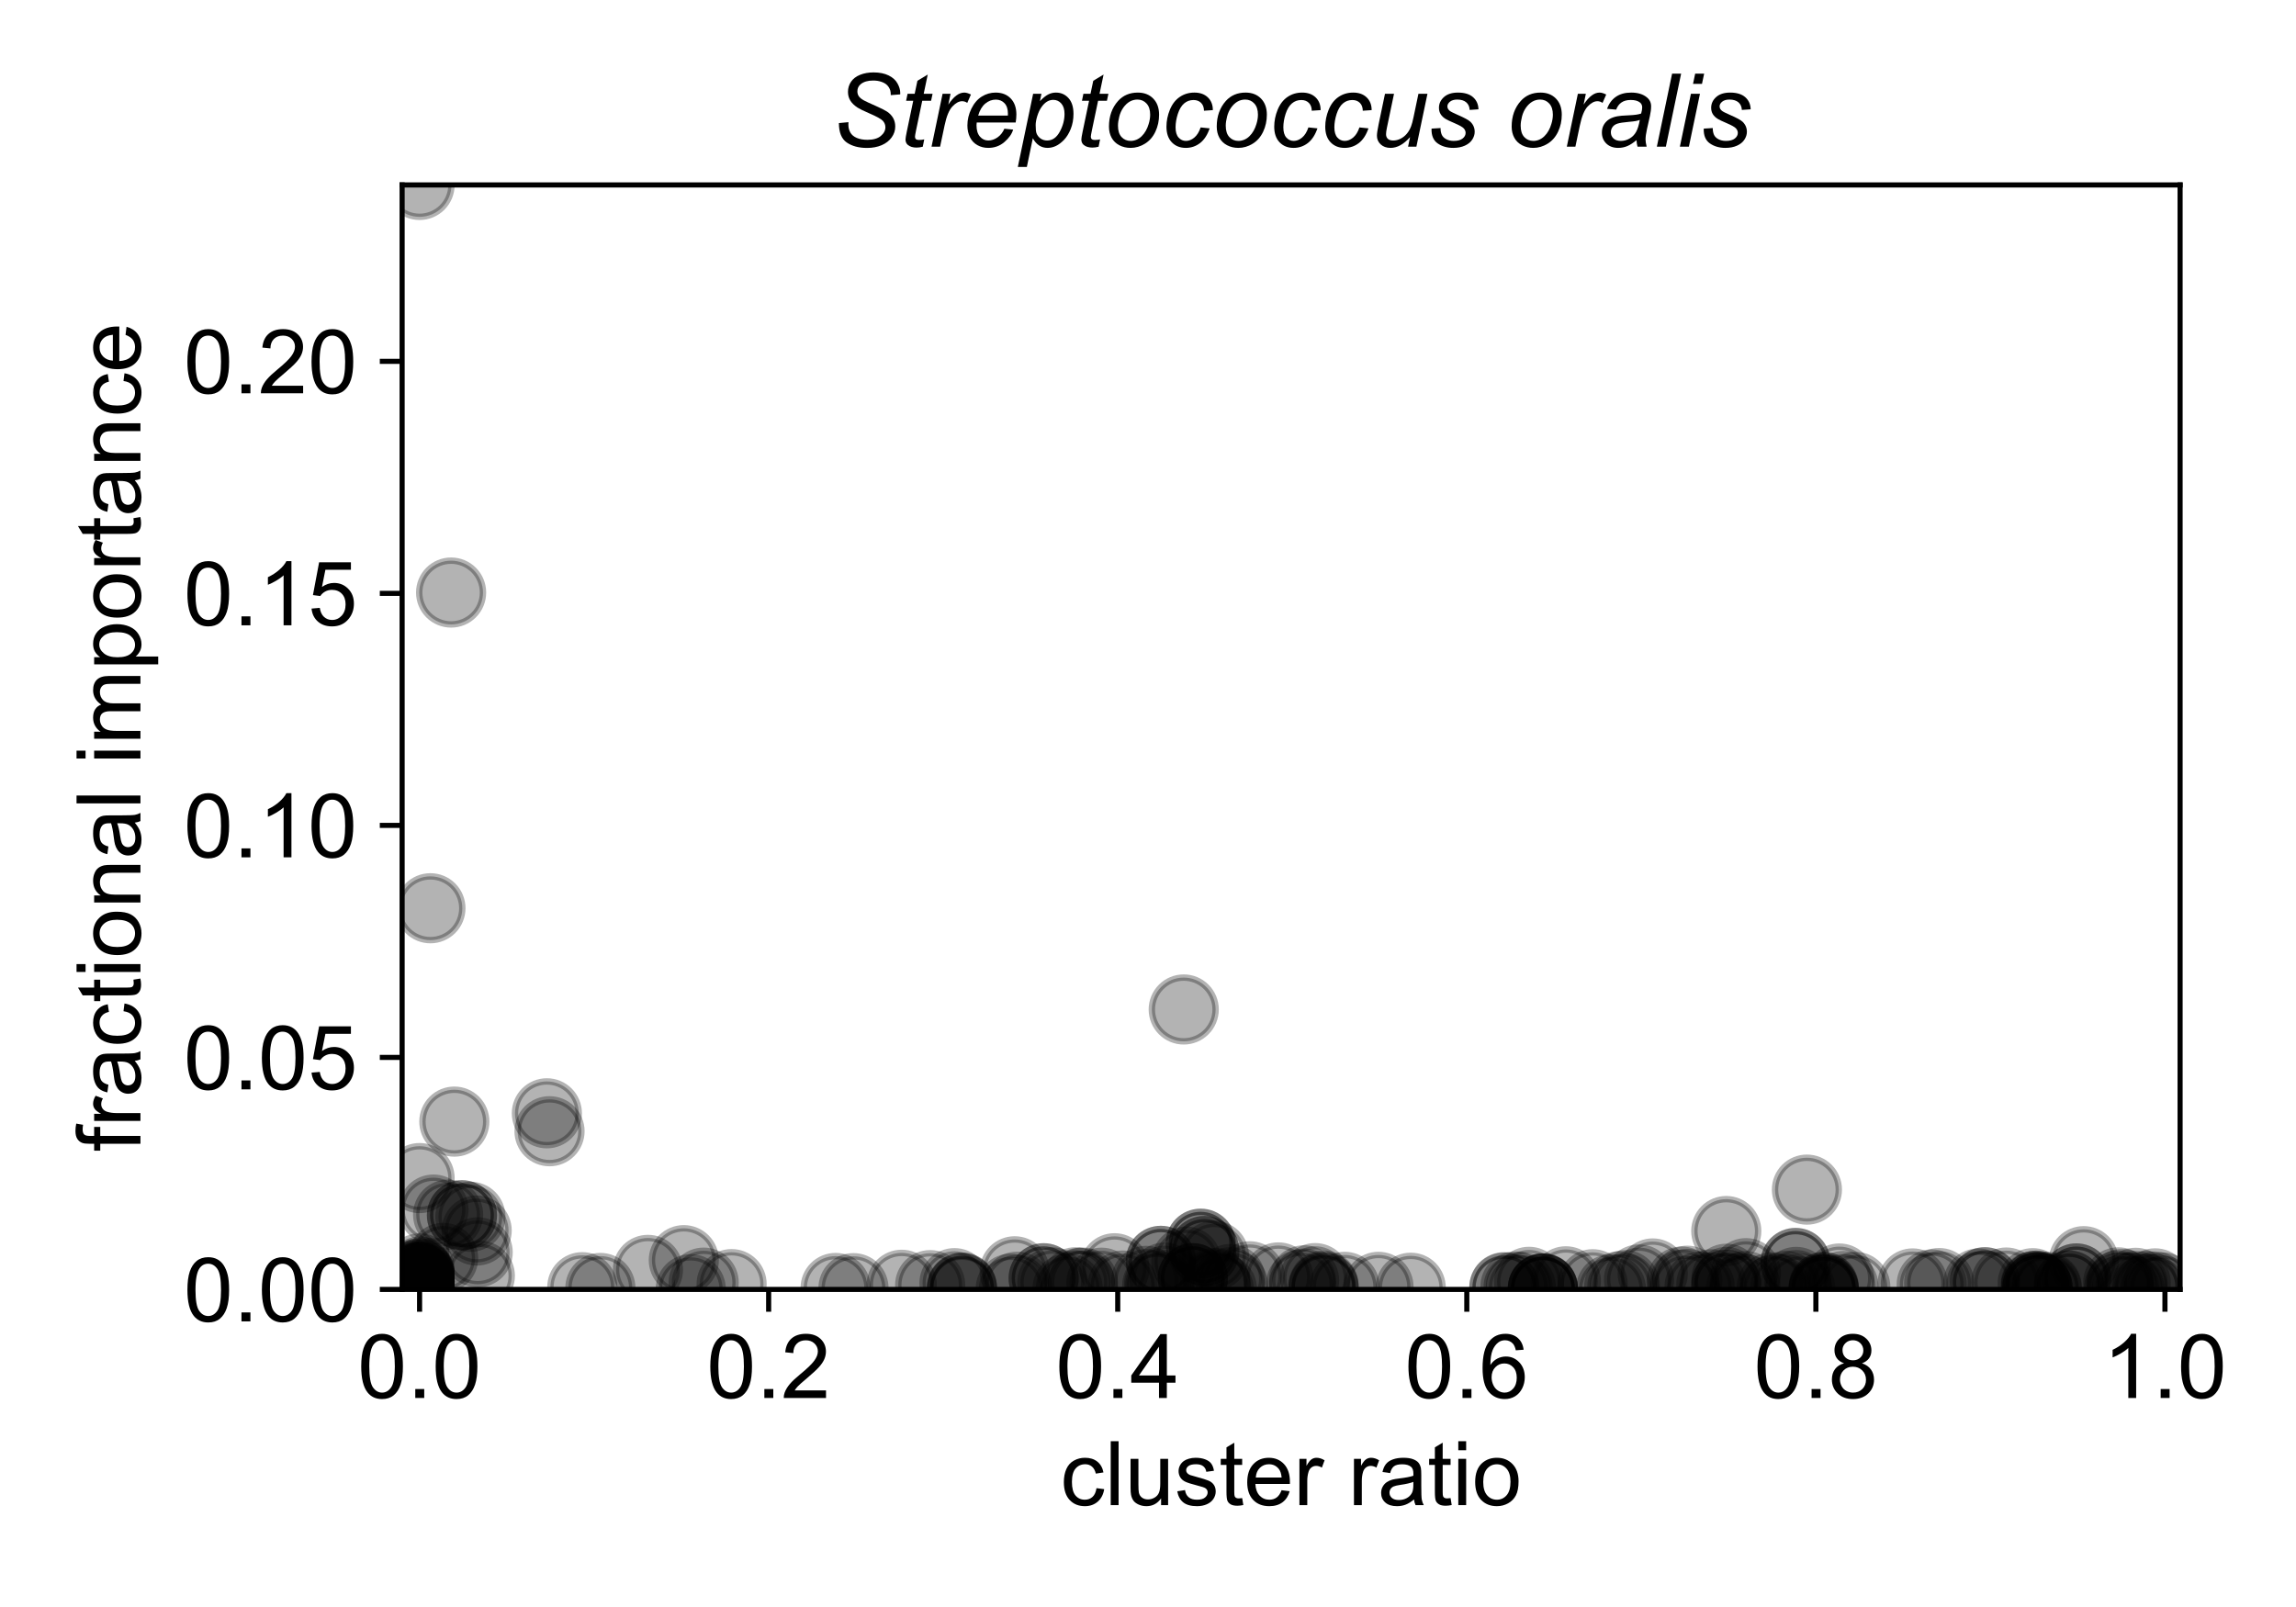 <?xml version="1.0" encoding="utf-8" standalone="no"?>
<!DOCTYPE svg PUBLIC "-//W3C//DTD SVG 1.1//EN"
  "http://www.w3.org/Graphics/SVG/1.1/DTD/svg11.dtd">
<!-- Created with matplotlib (https://matplotlib.org/) -->
<svg height="252pt" version="1.1" viewBox="0 0 360 252" width="360pt" xmlns="http://www.w3.org/2000/svg" xmlns:xlink="http://www.w3.org/1999/xlink">
 <defs>
  <style type="text/css">
*{stroke-linecap:butt;stroke-linejoin:round;}
  </style>
 </defs>
 <g id="figure_1">
  <g id="patch_1">
   <path d="M 0 252 
L 360 252 
L 360 0 
L 0 0 
z
" style="fill:#ffffff;"/>
  </g>
  <g id="axes_1">
   <g id="patch_2">
    <path d="M 63.05 202.2 
L 341.826 202.2 
L 341.826 29.003 
L 63.05 29.003 
z
" style="fill:#ffffff;"/>
   </g>
   <g id="PathCollection_1">
    <defs>
     <path d="M 0 5 
C 1.326 5 2.598 4.473 3.536 3.536 
C 4.473 2.598 5 1.326 5 0 
C 5 -1.326 4.473 -2.598 3.536 -3.536 
C 2.598 -4.473 1.326 -5 0 -5 
C -1.326 -5 -2.598 -4.473 -3.536 -3.536 
C -4.473 -2.598 -5 -1.326 -5 0 
C -5 1.326 -4.473 2.598 -3.536 3.536 
C -2.598 4.473 -1.326 5 0 5 
z
" id="mdc8c03d854" style="stroke:#000000;stroke-opacity:0.3;"/>
    </defs>
    <g clip-path="url(#pb9c7d47ea9)">
     <use style="fill-opacity:0.3;stroke:#000000;stroke-opacity:0.3;" x="65.787" xlink:href="#mdc8c03d854" y="202.187"/>
     <use style="fill-opacity:0.3;stroke:#000000;stroke-opacity:0.3;" x="65.787" xlink:href="#mdc8c03d854" y="202.2"/>
     <use style="fill-opacity:0.3;stroke:#000000;stroke-opacity:0.3;" x="65.787" xlink:href="#mdc8c03d854" y="202.082"/>
     <use style="fill-opacity:0.3;stroke:#000000;stroke-opacity:0.3;" x="272.996" xlink:href="#mdc8c03d854" y="201.968"/>
     <use style="fill-opacity:0.3;stroke:#000000;stroke-opacity:0.3;" x="65.787" xlink:href="#mdc8c03d854" y="200.967"/>
     <use style="fill-opacity:0.3;stroke:#000000;stroke-opacity:0.3;" x="107.218" xlink:href="#mdc8c03d854" y="197.611"/>
     <use style="fill-opacity:0.3;stroke:#000000;stroke-opacity:0.3;" x="69.484" xlink:href="#mdc8c03d854" y="197.262"/>
     <use style="fill-opacity:0.3;stroke:#000000;stroke-opacity:0.3;" x="74.898" xlink:href="#mdc8c03d854" y="196.383"/>
     <use style="fill-opacity:0.3;stroke:#000000;stroke-opacity:0.3;" x="67.967" xlink:href="#mdc8c03d854" y="189.676"/>
     <use style="fill-opacity:0.3;stroke:#000000;stroke-opacity:0.3;" x="325.563" xlink:href="#mdc8c03d854" y="200.476"/>
     <use style="fill-opacity:0.3;stroke:#000000;stroke-opacity:0.3;" x="65.787" xlink:href="#mdc8c03d854" y="201.93"/>
     <use style="fill-opacity:0.3;stroke:#000000;stroke-opacity:0.3;" x="264.221" xlink:href="#mdc8c03d854" y="201.919"/>
     <use style="fill-opacity:0.3;stroke:#000000;stroke-opacity:0.3;" x="283.315" xlink:href="#mdc8c03d854" y="186.55"/>
     <use style="fill-opacity:0.3;stroke:#000000;stroke-opacity:0.3;" x="65.787" xlink:href="#mdc8c03d854" y="201.978"/>
     <use style="fill-opacity:0.3;stroke:#000000;stroke-opacity:0.3;" x="133.821" xlink:href="#mdc8c03d854" y="202.001"/>
     <use style="fill-opacity:0.3;stroke:#000000;stroke-opacity:0.3;" x="65.787" xlink:href="#mdc8c03d854" y="202.2"/>
     <use style="fill-opacity:0.3;stroke:#000000;stroke-opacity:0.3;" x="285.947" xlink:href="#mdc8c03d854" y="202.158"/>
     <use style="fill-opacity:0.3;stroke:#000000;stroke-opacity:0.3;" x="241.915" xlink:href="#mdc8c03d854" y="202.093"/>
     <use style="fill-opacity:0.3;stroke:#000000;stroke-opacity:0.3;" x="263.676" xlink:href="#mdc8c03d854" y="200.968"/>
     <use style="fill-opacity:0.3;stroke:#000000;stroke-opacity:0.3;" x="221.194" xlink:href="#mdc8c03d854" y="201.935"/>
     <use style="fill-opacity:0.3;stroke:#000000;stroke-opacity:0.3;" x="74.739" xlink:href="#mdc8c03d854" y="192.965"/>
     <use style="fill-opacity:0.3;stroke:#000000;stroke-opacity:0.3;" x="65.787" xlink:href="#mdc8c03d854" y="202.151"/>
     <use style="fill-opacity:0.3;stroke:#000000;stroke-opacity:0.3;" x="311.211" xlink:href="#mdc8c03d854" y="201.074"/>
     <use style="fill-opacity:0.3;stroke:#000000;stroke-opacity:0.3;" x="65.787" xlink:href="#mdc8c03d854" y="200.232"/>
     <use style="fill-opacity:0.3;stroke:#000000;stroke-opacity:0.3;" x="65.787" xlink:href="#mdc8c03d854" y="200.374"/>
     <use style="fill-opacity:0.3;stroke:#000000;stroke-opacity:0.3;" x="252.589" xlink:href="#mdc8c03d854" y="202.158"/>
     <use style="fill-opacity:0.3;stroke:#000000;stroke-opacity:0.3;" x="235.873" xlink:href="#mdc8c03d854" y="201.843"/>
     <use style="fill-opacity:0.3;stroke:#000000;stroke-opacity:0.3;" x="182.593" xlink:href="#mdc8c03d854" y="200.341"/>
     <use style="fill-opacity:0.3;stroke:#000000;stroke-opacity:0.3;" x="207.526" xlink:href="#mdc8c03d854" y="201.877"/>
     <use style="fill-opacity:0.3;stroke:#000000;stroke-opacity:0.3;" x="319.463" xlink:href="#mdc8c03d854" y="201.843"/>
     <use style="fill-opacity:0.3;stroke:#000000;stroke-opacity:0.3;" x="159.098" xlink:href="#mdc8c03d854" y="199.356"/>
     <use style="fill-opacity:0.3;stroke:#000000;stroke-opacity:0.3;" x="174.748" xlink:href="#mdc8c03d854" y="198.88"/>
     <use style="fill-opacity:0.3;stroke:#000000;stroke-opacity:0.3;" x="203.982" xlink:href="#mdc8c03d854" y="201.43"/>
     <use style="fill-opacity:0.3;stroke:#000000;stroke-opacity:0.3;" x="337.925" xlink:href="#mdc8c03d854" y="201.248"/>
     <use style="fill-opacity:0.3;stroke:#000000;stroke-opacity:0.3;" x="207.526" xlink:href="#mdc8c03d854" y="201.79"/>
     <use style="fill-opacity:0.3;stroke:#000000;stroke-opacity:0.3;" x="65.787" xlink:href="#mdc8c03d854" y="202.184"/>
     <use style="fill-opacity:0.3;stroke:#000000;stroke-opacity:0.3;" x="65.787" xlink:href="#mdc8c03d854" y="202.094"/>
     <use style="fill-opacity:0.3;stroke:#000000;stroke-opacity:0.3;" x="163.636" xlink:href="#mdc8c03d854" y="200.447"/>
     <use style="fill-opacity:0.3;stroke:#000000;stroke-opacity:0.3;" x="163.636" xlink:href="#mdc8c03d854" y="200.447"/>
     <use style="fill-opacity:0.3;stroke:#000000;stroke-opacity:0.3;" x="65.787" xlink:href="#mdc8c03d854" y="200.967"/>
     <use style="fill-opacity:0.3;stroke:#000000;stroke-opacity:0.3;" x="65.787" xlink:href="#mdc8c03d854" y="202.18"/>
     <use style="fill-opacity:0.3;stroke:#000000;stroke-opacity:0.3;" x="65.787" xlink:href="#mdc8c03d854" y="200.967"/>
     <use style="fill-opacity:0.3;stroke:#000000;stroke-opacity:0.3;" x="85.746" xlink:href="#mdc8c03d854" y="174.582"/>
     <use style="fill-opacity:0.3;stroke:#000000;stroke-opacity:0.3;" x="86.162" xlink:href="#mdc8c03d854" y="177.393"/>
     <use style="fill-opacity:0.3;stroke:#000000;stroke-opacity:0.3;" x="65.787" xlink:href="#mdc8c03d854" y="202.2"/>
     <use style="fill-opacity:0.3;stroke:#000000;stroke-opacity:0.3;" x="65.787" xlink:href="#mdc8c03d854" y="200.967"/>
     <use style="fill-opacity:0.3;stroke:#000000;stroke-opacity:0.3;" x="299.895" xlink:href="#mdc8c03d854" y="201.26"/>
     <use style="fill-opacity:0.3;stroke:#000000;stroke-opacity:0.3;" x="256.988" xlink:href="#mdc8c03d854" y="200.64"/>
     <use style="fill-opacity:0.3;stroke:#000000;stroke-opacity:0.3;" x="65.787" xlink:href="#mdc8c03d854" y="202.015"/>
     <use style="fill-opacity:0.3;stroke:#000000;stroke-opacity:0.3;" x="65.787" xlink:href="#mdc8c03d854" y="201.791"/>
     <use style="fill-opacity:0.3;stroke:#000000;stroke-opacity:0.3;" x="108.308" xlink:href="#mdc8c03d854" y="202.162"/>
     <use style="fill-opacity:0.3;stroke:#000000;stroke-opacity:0.3;" x="65.787" xlink:href="#mdc8c03d854" y="202.2"/>
     <use style="fill-opacity:0.3;stroke:#000000;stroke-opacity:0.3;" x="334.345" xlink:href="#mdc8c03d854" y="201.94"/>
     <use style="fill-opacity:0.3;stroke:#000000;stroke-opacity:0.3;" x="281.531" xlink:href="#mdc8c03d854" y="198.05"/>
     <use style="fill-opacity:0.3;stroke:#000000;stroke-opacity:0.3;" x="181.446" xlink:href="#mdc8c03d854" y="201.598"/>
     <use style="fill-opacity:0.3;stroke:#000000;stroke-opacity:0.3;" x="282.261" xlink:href="#mdc8c03d854" y="202.022"/>
     <use style="fill-opacity:0.3;stroke:#000000;stroke-opacity:0.3;" x="249.718" xlink:href="#mdc8c03d854" y="201.385"/>
     <use style="fill-opacity:0.3;stroke:#000000;stroke-opacity:0.3;" x="187.019" xlink:href="#mdc8c03d854" y="200.447"/>
     <use style="fill-opacity:0.3;stroke:#000000;stroke-opacity:0.3;" x="65.787" xlink:href="#mdc8c03d854" y="184.739"/>
     <use style="fill-opacity:0.3;stroke:#000000;stroke-opacity:0.3;" x="145.845" xlink:href="#mdc8c03d854" y="201.525"/>
     <use style="fill-opacity:0.3;stroke:#000000;stroke-opacity:0.3;" x="65.787" xlink:href="#mdc8c03d854" y="202.2"/>
     <use style="fill-opacity:0.3;stroke:#000000;stroke-opacity:0.3;" x="65.787" xlink:href="#mdc8c03d854" y="199.89"/>
     <use style="fill-opacity:0.3;stroke:#000000;stroke-opacity:0.3;" x="65.787" xlink:href="#mdc8c03d854" y="198.905"/>
     <use style="fill-opacity:0.3;stroke:#000000;stroke-opacity:0.3;" x="270.67" xlink:href="#mdc8c03d854" y="193.043"/>
     <use style="fill-opacity:0.3;stroke:#000000;stroke-opacity:0.3;" x="75.236" xlink:href="#mdc8c03d854" y="200.057"/>
     <use style="fill-opacity:0.3;stroke:#000000;stroke-opacity:0.3;" x="65.787" xlink:href="#mdc8c03d854" y="202.2"/>
     <use style="fill-opacity:0.3;stroke:#000000;stroke-opacity:0.3;" x="131.019" xlink:href="#mdc8c03d854" y="201.971"/>
     <use style="fill-opacity:0.3;stroke:#000000;stroke-opacity:0.3;" x="332.28" xlink:href="#mdc8c03d854" y="201.924"/>
     <use style="fill-opacity:0.3;stroke:#000000;stroke-opacity:0.3;" x="235.873" xlink:href="#mdc8c03d854" y="201.91"/>
     <use style="fill-opacity:0.3;stroke:#000000;stroke-opacity:0.3;" x="181.755" xlink:href="#mdc8c03d854" y="201.374"/>
     <use style="fill-opacity:0.3;stroke:#000000;stroke-opacity:0.3;" x="187.019" xlink:href="#mdc8c03d854" y="200.447"/>
     <use style="fill-opacity:0.3;stroke:#000000;stroke-opacity:0.3;" x="65.787" xlink:href="#mdc8c03d854" y="202.009"/>
     <use style="fill-opacity:0.3;stroke:#000000;stroke-opacity:0.3;" x="65.787" xlink:href="#mdc8c03d854" y="202.2"/>
     <use style="fill-opacity:0.3;stroke:#000000;stroke-opacity:0.3;" x="65.787" xlink:href="#mdc8c03d854" y="199.89"/>
     <use style="fill-opacity:0.3;stroke:#000000;stroke-opacity:0.3;" x="285.947" xlink:href="#mdc8c03d854" y="202.103"/>
     <use style="fill-opacity:0.3;stroke:#000000;stroke-opacity:0.3;" x="279.97" xlink:href="#mdc8c03d854" y="201.649"/>
     <use style="fill-opacity:0.3;stroke:#000000;stroke-opacity:0.3;" x="187.019" xlink:href="#mdc8c03d854" y="200.447"/>
     <use style="fill-opacity:0.3;stroke:#000000;stroke-opacity:0.3;" x="165.004" xlink:href="#mdc8c03d854" y="201.096"/>
     <use style="fill-opacity:0.3;stroke:#000000;stroke-opacity:0.3;" x="158.486" xlink:href="#mdc8c03d854" y="202.076"/>
     <use style="fill-opacity:0.3;stroke:#000000;stroke-opacity:0.3;" x="324.398" xlink:href="#mdc8c03d854" y="201.586"/>
     <use style="fill-opacity:0.3;stroke:#000000;stroke-opacity:0.3;" x="318.722" xlink:href="#mdc8c03d854" y="201.222"/>
     <use style="fill-opacity:0.3;stroke:#000000;stroke-opacity:0.3;" x="304.042" xlink:href="#mdc8c03d854" y="201.199"/>
     <use style="fill-opacity:0.3;stroke:#000000;stroke-opacity:0.3;" x="325.563" xlink:href="#mdc8c03d854" y="200.476"/>
     <use style="fill-opacity:0.3;stroke:#000000;stroke-opacity:0.3;" x="65.787" xlink:href="#mdc8c03d854" y="200.967"/>
     <use style="fill-opacity:0.3;stroke:#000000;stroke-opacity:0.3;" x="65.787" xlink:href="#mdc8c03d854" y="201.938"/>
     <use style="fill-opacity:0.3;stroke:#000000;stroke-opacity:0.3;" x="65.787" xlink:href="#mdc8c03d854" y="202.094"/>
     <use style="fill-opacity:0.3;stroke:#000000;stroke-opacity:0.3;" x="65.787" xlink:href="#mdc8c03d854" y="202.094"/>
     <use style="fill-opacity:0.3;stroke:#000000;stroke-opacity:0.3;" x="65.787" xlink:href="#mdc8c03d854" y="201.938"/>
     <use style="fill-opacity:0.3;stroke:#000000;stroke-opacity:0.3;" x="65.787" xlink:href="#mdc8c03d854" y="202.2"/>
     <use style="fill-opacity:0.3;stroke:#000000;stroke-opacity:0.3;" x="65.787" xlink:href="#mdc8c03d854" y="202.2"/>
     <use style="fill-opacity:0.3;stroke:#000000;stroke-opacity:0.3;" x="311.211" xlink:href="#mdc8c03d854" y="201.074"/>
     <use style="fill-opacity:0.3;stroke:#000000;stroke-opacity:0.3;" x="65.787" xlink:href="#mdc8c03d854" y="202.2"/>
     <use style="fill-opacity:0.3;stroke:#000000;stroke-opacity:0.3;" x="254.772" xlink:href="#mdc8c03d854" y="201.531"/>
     <use style="fill-opacity:0.3;stroke:#000000;stroke-opacity:0.3;" x="281.63" xlink:href="#mdc8c03d854" y="201.02"/>
     <use style="fill-opacity:0.3;stroke:#000000;stroke-opacity:0.3;" x="65.787" xlink:href="#mdc8c03d854" y="202.18"/>
     <use style="fill-opacity:0.3;stroke:#000000;stroke-opacity:0.3;" x="65.787" xlink:href="#mdc8c03d854" y="202.18"/>
     <use style="fill-opacity:0.3;stroke:#000000;stroke-opacity:0.3;" x="324.398" xlink:href="#mdc8c03d854" y="201.586"/>
     <use style="fill-opacity:0.3;stroke:#000000;stroke-opacity:0.3;" x="332.138" xlink:href="#mdc8c03d854" y="201.089"/>
     <use style="fill-opacity:0.3;stroke:#000000;stroke-opacity:0.3;" x="65.787" xlink:href="#mdc8c03d854" y="201.938"/>
     <use style="fill-opacity:0.3;stroke:#000000;stroke-opacity:0.3;" x="190.517" xlink:href="#mdc8c03d854" y="201.189"/>
     <use style="fill-opacity:0.3;stroke:#000000;stroke-opacity:0.3;" x="339.089" xlink:href="#mdc8c03d854" y="201.892"/>
     <use style="fill-opacity:0.3;stroke:#000000;stroke-opacity:0.3;" x="314.57" xlink:href="#mdc8c03d854" y="201.118"/>
     <use style="fill-opacity:0.3;stroke:#000000;stroke-opacity:0.3;" x="336.547" xlink:href="#mdc8c03d854" y="201.659"/>
     <use style="fill-opacity:0.3;stroke:#000000;stroke-opacity:0.3;" x="266.489" xlink:href="#mdc8c03d854" y="201.758"/>
     <use style="fill-opacity:0.3;stroke:#000000;stroke-opacity:0.3;" x="67.488" xlink:href="#mdc8c03d854" y="142.427"/>
     <use style="fill-opacity:0.3;stroke:#000000;stroke-opacity:0.3;" x="245.518" xlink:href="#mdc8c03d854" y="200.928"/>
     <use style="fill-opacity:0.3;stroke:#000000;stroke-opacity:0.3;" x="182.013" xlink:href="#mdc8c03d854" y="197.719"/>
     <use style="fill-opacity:0.3;stroke:#000000;stroke-opacity:0.3;" x="259.14" xlink:href="#mdc8c03d854" y="199.695"/>
     <use style="fill-opacity:0.3;stroke:#000000;stroke-opacity:0.3;" x="149.657" xlink:href="#mdc8c03d854" y="201.215"/>
     <use style="fill-opacity:0.3;stroke:#000000;stroke-opacity:0.3;" x="65.787" xlink:href="#mdc8c03d854" y="202.2"/>
     <use style="fill-opacity:0.3;stroke:#000000;stroke-opacity:0.3;" x="65.787" xlink:href="#mdc8c03d854" y="202.2"/>
     <use style="fill-opacity:0.3;stroke:#000000;stroke-opacity:0.3;" x="65.787" xlink:href="#mdc8c03d854" y="201.284"/>
     <use style="fill-opacity:0.3;stroke:#000000;stroke-opacity:0.3;" x="65.787" xlink:href="#mdc8c03d854" y="202.2"/>
     <use style="fill-opacity:0.3;stroke:#000000;stroke-opacity:0.3;" x="65.787" xlink:href="#mdc8c03d854" y="199.671"/>
     <use style="fill-opacity:0.3;stroke:#000000;stroke-opacity:0.3;" x="204.47" xlink:href="#mdc8c03d854" y="200.776"/>
     <use style="fill-opacity:0.3;stroke:#000000;stroke-opacity:0.3;" x="188.26" xlink:href="#mdc8c03d854" y="195.033"/>
     <use style="fill-opacity:0.3;stroke:#000000;stroke-opacity:0.3;" x="65.787" xlink:href="#mdc8c03d854" y="202.183"/>
     <use style="fill-opacity:0.3;stroke:#000000;stroke-opacity:0.3;" x="333.543" xlink:href="#mdc8c03d854" y="201.952"/>
     <use style="fill-opacity:0.3;stroke:#000000;stroke-opacity:0.3;" x="191.592" xlink:href="#mdc8c03d854" y="202.145"/>
     <use style="fill-opacity:0.3;stroke:#000000;stroke-opacity:0.3;" x="210.833" xlink:href="#mdc8c03d854" y="201.794"/>
     <use style="fill-opacity:0.3;stroke:#000000;stroke-opacity:0.3;" x="273.67" xlink:href="#mdc8c03d854" y="201.667"/>
     <use style="fill-opacity:0.3;stroke:#000000;stroke-opacity:0.3;" x="288.4" xlink:href="#mdc8c03d854" y="200.488"/>
     <use style="fill-opacity:0.3;stroke:#000000;stroke-opacity:0.3;" x="206.207" xlink:href="#mdc8c03d854" y="200.426"/>
     <use style="fill-opacity:0.3;stroke:#000000;stroke-opacity:0.3;" x="65.787" xlink:href="#mdc8c03d854" y="200.967"/>
     <use style="fill-opacity:0.3;stroke:#000000;stroke-opacity:0.3;" x="319.463" xlink:href="#mdc8c03d854" y="201.843"/>
     <use style="fill-opacity:0.3;stroke:#000000;stroke-opacity:0.3;" x="65.787" xlink:href="#mdc8c03d854" y="201.802"/>
     <use style="fill-opacity:0.3;stroke:#000000;stroke-opacity:0.3;" x="190.339" xlink:href="#mdc8c03d854" y="196.918"/>
     <use style="fill-opacity:0.3;stroke:#000000;stroke-opacity:0.3;" x="65.787" xlink:href="#mdc8c03d854" y="201.802"/>
     <use style="fill-opacity:0.3;stroke:#000000;stroke-opacity:0.3;" x="185.602" xlink:href="#mdc8c03d854" y="158.3"/>
     <use style="fill-opacity:0.3;stroke:#000000;stroke-opacity:0.3;" x="65.787" xlink:href="#mdc8c03d854" y="199.671"/>
     <use style="fill-opacity:0.3;stroke:#000000;stroke-opacity:0.3;" x="141.381" xlink:href="#mdc8c03d854" y="201.47"/>
     <use style="fill-opacity:0.3;stroke:#000000;stroke-opacity:0.3;" x="326.715" xlink:href="#mdc8c03d854" y="197.769"/>
     <use style="fill-opacity:0.3;stroke:#000000;stroke-opacity:0.3;" x="169.318" xlink:href="#mdc8c03d854" y="201.166"/>
     <use style="fill-opacity:0.3;stroke:#000000;stroke-opacity:0.3;" x="65.787" xlink:href="#mdc8c03d854" y="202.181"/>
     <use style="fill-opacity:0.3;stroke:#000000;stroke-opacity:0.3;" x="182.013" xlink:href="#mdc8c03d854" y="197.719"/>
     <use style="fill-opacity:0.3;stroke:#000000;stroke-opacity:0.3;" x="72.431" xlink:href="#mdc8c03d854" y="190.567"/>
     <use style="fill-opacity:0.3;stroke:#000000;stroke-opacity:0.3;" x="150.83" xlink:href="#mdc8c03d854" y="201.908"/>
     <use style="fill-opacity:0.3;stroke:#000000;stroke-opacity:0.3;" x="70.731" xlink:href="#mdc8c03d854" y="92.92"/>
     <use style="fill-opacity:0.3;stroke:#000000;stroke-opacity:0.3;" x="188.83" xlink:href="#mdc8c03d854" y="196.174"/>
     <use style="fill-opacity:0.3;stroke:#000000;stroke-opacity:0.3;" x="188.83" xlink:href="#mdc8c03d854" y="196.174"/>
     <use style="fill-opacity:0.3;stroke:#000000;stroke-opacity:0.3;" x="337.998" xlink:href="#mdc8c03d854" y="202.184"/>
     <use style="fill-opacity:0.3;stroke:#000000;stroke-opacity:0.3;" x="72.431" xlink:href="#mdc8c03d854" y="190.567"/>
     <use style="fill-opacity:0.3;stroke:#000000;stroke-opacity:0.3;" x="188.26" xlink:href="#mdc8c03d854" y="195.033"/>
     <use style="fill-opacity:0.3;stroke:#000000;stroke-opacity:0.3;" x="278.395" xlink:href="#mdc8c03d854" y="202.084"/>
     <use style="fill-opacity:0.3;stroke:#000000;stroke-opacity:0.3;" x="71.238" xlink:href="#mdc8c03d854" y="175.884"/>
     <use style="fill-opacity:0.3;stroke:#000000;stroke-opacity:0.3;" x="290.901" xlink:href="#mdc8c03d854" y="201.806"/>
     <use style="fill-opacity:0.3;stroke:#000000;stroke-opacity:0.3;" x="334.858" xlink:href="#mdc8c03d854" y="201.162"/>
     <use style="fill-opacity:0.3;stroke:#000000;stroke-opacity:0.3;" x="73.759" xlink:href="#mdc8c03d854" y="190.806"/>
     <use style="fill-opacity:0.3;stroke:#000000;stroke-opacity:0.3;" x="320.917" xlink:href="#mdc8c03d854" y="201.794"/>
     <use style="fill-opacity:0.3;stroke:#000000;stroke-opacity:0.3;" x="65.787" xlink:href="#mdc8c03d854" y="199.89"/>
     <use style="fill-opacity:0.3;stroke:#000000;stroke-opacity:0.3;" x="65.787" xlink:href="#mdc8c03d854" y="29.003"/>
     <use style="fill-opacity:0.3;stroke:#000000;stroke-opacity:0.3;" x="65.787" xlink:href="#mdc8c03d854" y="201.938"/>
     <use style="fill-opacity:0.3;stroke:#000000;stroke-opacity:0.3;" x="179.713" xlink:href="#mdc8c03d854" y="200.859"/>
     <use style="fill-opacity:0.3;stroke:#000000;stroke-opacity:0.3;" x="65.787" xlink:href="#mdc8c03d854" y="202.047"/>
     <use style="fill-opacity:0.3;stroke:#000000;stroke-opacity:0.3;" x="114.711" xlink:href="#mdc8c03d854" y="201.367"/>
     <use style="fill-opacity:0.3;stroke:#000000;stroke-opacity:0.3;" x="65.787" xlink:href="#mdc8c03d854" y="202.167"/>
     <use style="fill-opacity:0.3;stroke:#000000;stroke-opacity:0.3;" x="65.787" xlink:href="#mdc8c03d854" y="201.886"/>
     <use style="fill-opacity:0.3;stroke:#000000;stroke-opacity:0.3;" x="319.249" xlink:href="#mdc8c03d854" y="201.609"/>
     <use style="fill-opacity:0.3;stroke:#000000;stroke-opacity:0.3;" x="319.249" xlink:href="#mdc8c03d854" y="201.609"/>
     <use style="fill-opacity:0.3;stroke:#000000;stroke-opacity:0.3;" x="332.671" xlink:href="#mdc8c03d854" y="201.352"/>
     <use style="fill-opacity:0.3;stroke:#000000;stroke-opacity:0.3;" x="65.787" xlink:href="#mdc8c03d854" y="202.2"/>
     <use style="fill-opacity:0.3;stroke:#000000;stroke-opacity:0.3;" x="285.947" xlink:href="#mdc8c03d854" y="202.186"/>
     <use style="fill-opacity:0.3;stroke:#000000;stroke-opacity:0.3;" x="241.915" xlink:href="#mdc8c03d854" y="202.066"/>
     <use style="fill-opacity:0.3;stroke:#000000;stroke-opacity:0.3;" x="65.787" xlink:href="#mdc8c03d854" y="202.188"/>
     <use style="fill-opacity:0.3;stroke:#000000;stroke-opacity:0.3;" x="241.915" xlink:href="#mdc8c03d854" y="202.111"/>
     <use style="fill-opacity:0.3;stroke:#000000;stroke-opacity:0.3;" x="168.63" xlink:href="#mdc8c03d854" y="201.074"/>
     <use style="fill-opacity:0.3;stroke:#000000;stroke-opacity:0.3;" x="172.698" xlink:href="#mdc8c03d854" y="201.142"/>
     <use style="fill-opacity:0.3;stroke:#000000;stroke-opacity:0.3;" x="65.787" xlink:href="#mdc8c03d854" y="202.16"/>
     <use style="fill-opacity:0.3;stroke:#000000;stroke-opacity:0.3;" x="65.787" xlink:href="#mdc8c03d854" y="202.065"/>
     <use style="fill-opacity:0.3;stroke:#000000;stroke-opacity:0.3;" x="195.955" xlink:href="#mdc8c03d854" y="200.14"/>
     <use style="fill-opacity:0.3;stroke:#000000;stroke-opacity:0.3;" x="241.915" xlink:href="#mdc8c03d854" y="201.997"/>
     <use style="fill-opacity:0.3;stroke:#000000;stroke-opacity:0.3;" x="65.787" xlink:href="#mdc8c03d854" y="202.16"/>
     <use style="fill-opacity:0.3;stroke:#000000;stroke-opacity:0.3;" x="65.787" xlink:href="#mdc8c03d854" y="202.065"/>
     <use style="fill-opacity:0.3;stroke:#000000;stroke-opacity:0.3;" x="65.787" xlink:href="#mdc8c03d854" y="200.967"/>
     <use style="fill-opacity:0.3;stroke:#000000;stroke-opacity:0.3;" x="319.463" xlink:href="#mdc8c03d854" y="201.843"/>
     <use style="fill-opacity:0.3;stroke:#000000;stroke-opacity:0.3;" x="65.787" xlink:href="#mdc8c03d854" y="202.181"/>
     <use style="fill-opacity:0.3;stroke:#000000;stroke-opacity:0.3;" x="65.787" xlink:href="#mdc8c03d854" y="202.181"/>
     <use style="fill-opacity:0.3;stroke:#000000;stroke-opacity:0.3;" x="200.439" xlink:href="#mdc8c03d854" y="200.318"/>
     <use style="fill-opacity:0.3;stroke:#000000;stroke-opacity:0.3;" x="190.638" xlink:href="#mdc8c03d854" y="201.438"/>
     <use style="fill-opacity:0.3;stroke:#000000;stroke-opacity:0.3;" x="65.787" xlink:href="#mdc8c03d854" y="202.053"/>
     <use style="fill-opacity:0.3;stroke:#000000;stroke-opacity:0.3;" x="264.552" xlink:href="#mdc8c03d854" y="200.833"/>
     <use style="fill-opacity:0.3;stroke:#000000;stroke-opacity:0.3;" x="319.463" xlink:href="#mdc8c03d854" y="201.843"/>
     <use style="fill-opacity:0.3;stroke:#000000;stroke-opacity:0.3;" x="281.531" xlink:href="#mdc8c03d854" y="198.05"/>
     <use style="fill-opacity:0.3;stroke:#000000;stroke-opacity:0.3;" x="289.026" xlink:href="#mdc8c03d854" y="201.666"/>
     <use style="fill-opacity:0.3;stroke:#000000;stroke-opacity:0.3;" x="336.679" xlink:href="#mdc8c03d854" y="202.072"/>
     <use style="fill-opacity:0.3;stroke:#000000;stroke-opacity:0.3;" x="65.787" xlink:href="#mdc8c03d854" y="201.842"/>
     <use style="fill-opacity:0.3;stroke:#000000;stroke-opacity:0.3;" x="65.787" xlink:href="#mdc8c03d854" y="200.142"/>
     <use style="fill-opacity:0.3;stroke:#000000;stroke-opacity:0.3;" x="176.028" xlink:href="#mdc8c03d854" y="201.595"/>
     <use style="fill-opacity:0.3;stroke:#000000;stroke-opacity:0.3;" x="65.787" xlink:href="#mdc8c03d854" y="202.2"/>
     <use style="fill-opacity:0.3;stroke:#000000;stroke-opacity:0.3;" x="302.882" xlink:href="#mdc8c03d854" y="201.415"/>
     <use style="fill-opacity:0.3;stroke:#000000;stroke-opacity:0.3;" x="285.947" xlink:href="#mdc8c03d854" y="201.844"/>
     <use style="fill-opacity:0.3;stroke:#000000;stroke-opacity:0.3;" x="216.14" xlink:href="#mdc8c03d854" y="201.794"/>
     <use style="fill-opacity:0.3;stroke:#000000;stroke-opacity:0.3;" x="65.787" xlink:href="#mdc8c03d854" y="201.879"/>
     <use style="fill-opacity:0.3;stroke:#000000;stroke-opacity:0.3;" x="65.787" xlink:href="#mdc8c03d854" y="201.912"/>
     <use style="fill-opacity:0.3;stroke:#000000;stroke-opacity:0.3;" x="241.915" xlink:href="#mdc8c03d854" y="202.06"/>
     <use style="fill-opacity:0.3;stroke:#000000;stroke-opacity:0.3;" x="65.787" xlink:href="#mdc8c03d854" y="201.924"/>
     <use style="fill-opacity:0.3;stroke:#000000;stroke-opacity:0.3;" x="207.526" xlink:href="#mdc8c03d854" y="201.581"/>
     <use style="fill-opacity:0.3;stroke:#000000;stroke-opacity:0.3;" x="91.3" xlink:href="#mdc8c03d854" y="201.851"/>
     <use style="fill-opacity:0.3;stroke:#000000;stroke-opacity:0.3;" x="150.83" xlink:href="#mdc8c03d854" y="201.936"/>
     <use style="fill-opacity:0.3;stroke:#000000;stroke-opacity:0.3;" x="65.787" xlink:href="#mdc8c03d854" y="201.975"/>
     <use style="fill-opacity:0.3;stroke:#000000;stroke-opacity:0.3;" x="65.787" xlink:href="#mdc8c03d854" y="201.979"/>
     <use style="fill-opacity:0.3;stroke:#000000;stroke-opacity:0.3;" x="270.664" xlink:href="#mdc8c03d854" y="201.475"/>
     <use style="fill-opacity:0.3;stroke:#000000;stroke-opacity:0.3;" x="65.787" xlink:href="#mdc8c03d854" y="200.886"/>
     <use style="fill-opacity:0.3;stroke:#000000;stroke-opacity:0.3;" x="239.74" xlink:href="#mdc8c03d854" y="201.007"/>
     <use style="fill-opacity:0.3;stroke:#000000;stroke-opacity:0.3;" x="320.917" xlink:href="#mdc8c03d854" y="202.063"/>
     <use style="fill-opacity:0.3;stroke:#000000;stroke-opacity:0.3;" x="110.333" xlink:href="#mdc8c03d854" y="201.135"/>
     <use style="fill-opacity:0.3;stroke:#000000;stroke-opacity:0.3;" x="65.787" xlink:href="#mdc8c03d854" y="201.846"/>
     <use style="fill-opacity:0.3;stroke:#000000;stroke-opacity:0.3;" x="65.787" xlink:href="#mdc8c03d854" y="201.904"/>
     <use style="fill-opacity:0.3;stroke:#000000;stroke-opacity:0.3;" x="70.263" xlink:href="#mdc8c03d854" y="190.47"/>
     <use style="fill-opacity:0.3;stroke:#000000;stroke-opacity:0.3;" x="150.83" xlink:href="#mdc8c03d854" y="202.061"/>
     <use style="fill-opacity:0.3;stroke:#000000;stroke-opacity:0.3;" x="65.787" xlink:href="#mdc8c03d854" y="202.179"/>
     <use style="fill-opacity:0.3;stroke:#000000;stroke-opacity:0.3;" x="270.7" xlink:href="#mdc8c03d854" y="200.521"/>
     <use style="fill-opacity:0.3;stroke:#000000;stroke-opacity:0.3;" x="237.619" xlink:href="#mdc8c03d854" y="201.735"/>
     <use style="fill-opacity:0.3;stroke:#000000;stroke-opacity:0.3;" x="65.787" xlink:href="#mdc8c03d854" y="202.072"/>
     <use style="fill-opacity:0.3;stroke:#000000;stroke-opacity:0.3;" x="310.191" xlink:href="#mdc8c03d854" y="201.268"/>
     <use style="fill-opacity:0.3;stroke:#000000;stroke-opacity:0.3;" x="192.913" xlink:href="#mdc8c03d854" y="200.57"/>
     <use style="fill-opacity:0.3;stroke:#000000;stroke-opacity:0.3;" x="270.664" xlink:href="#mdc8c03d854" y="201.475"/>
     <use style="fill-opacity:0.3;stroke:#000000;stroke-opacity:0.3;" x="186.02" xlink:href="#mdc8c03d854" y="197.838"/>
     <use style="fill-opacity:0.3;stroke:#000000;stroke-opacity:0.3;" x="193.352" xlink:href="#mdc8c03d854" y="201.538"/>
     <use style="fill-opacity:0.3;stroke:#000000;stroke-opacity:0.3;" x="285.947" xlink:href="#mdc8c03d854" y="201.818"/>
     <use style="fill-opacity:0.3;stroke:#000000;stroke-opacity:0.3;" x="253.885" xlink:href="#mdc8c03d854" y="201.719"/>
     <use style="fill-opacity:0.3;stroke:#000000;stroke-opacity:0.3;" x="101.594" xlink:href="#mdc8c03d854" y="199.136"/>
     <use style="fill-opacity:0.3;stroke:#000000;stroke-opacity:0.3;" x="94.134" xlink:href="#mdc8c03d854" y="201.97"/>
     <use style="fill-opacity:0.3;stroke:#000000;stroke-opacity:0.3;" x="273.756" xlink:href="#mdc8c03d854" y="199.651"/>
     <use style="fill-opacity:0.3;stroke:#000000;stroke-opacity:0.3;" x="238.461" xlink:href="#mdc8c03d854" y="201.832"/>
     <use style="fill-opacity:0.3;stroke:#000000;stroke-opacity:0.3;" x="277.793" xlink:href="#mdc8c03d854" y="201.866"/>
     <use style="fill-opacity:0.3;stroke:#000000;stroke-opacity:0.3;" x="268.334" xlink:href="#mdc8c03d854" y="201.391"/>
     <use style="fill-opacity:0.3;stroke:#000000;stroke-opacity:0.3;" x="159.472" xlink:href="#mdc8c03d854" y="201.768"/>
     <use style="fill-opacity:0.3;stroke:#000000;stroke-opacity:0.3;" x="169.799" xlink:href="#mdc8c03d854" y="201.117"/>
     <use style="fill-opacity:0.3;stroke:#000000;stroke-opacity:0.3;" x="167.399" xlink:href="#mdc8c03d854" y="202.024"/>
    </g>
   </g>
   <g id="matplotlib.axis_1">
    <g id="xtick_1">
     <g id="line2d_1">
      <defs>
       <path d="M 0 0 
L 0 3.5 
" id="me04473d3fb" style="stroke:#000000;stroke-width:0.8;"/>
      </defs>
      <g>
       <use style="stroke:#000000;stroke-width:0.8;" x="65.787" xlink:href="#me04473d3fb" y="202.2"/>
      </g>
     </g>
     <g id="text_1">
      <!-- 0.0 -->
      <defs>
       <path d="M 4.156 35.297 
Q 4.156 48 6.766 55.734 
Q 9.375 63.484 14.516 67.672 
Q 19.672 71.875 27.484 71.875 
Q 33.25 71.875 37.594 69.547 
Q 41.938 67.234 44.766 62.859 
Q 47.609 58.5 49.219 52.219 
Q 50.828 45.953 50.828 35.297 
Q 50.828 22.703 48.234 14.969 
Q 45.656 7.234 40.5 3 
Q 35.359 -1.219 27.484 -1.219 
Q 17.141 -1.219 11.234 6.203 
Q 4.156 15.141 4.156 35.297 
z
M 13.188 35.297 
Q 13.188 17.672 17.312 11.828 
Q 21.438 6 27.484 6 
Q 33.547 6 37.672 11.859 
Q 41.797 17.719 41.797 35.297 
Q 41.797 52.984 37.672 58.781 
Q 33.547 64.594 27.391 64.594 
Q 21.344 64.594 17.719 59.469 
Q 13.188 52.938 13.188 35.297 
z
" id="ArialMT-48"/>
       <path d="M 9.078 0 
L 9.078 10.016 
L 19.094 10.016 
L 19.094 0 
z
" id="ArialMT-46"/>
      </defs>
      <g transform="translate(56.057 219.221)scale(0.14 -0.14)">
       <use xlink:href="#ArialMT-48"/>
       <use x="55.615" xlink:href="#ArialMT-46"/>
       <use x="83.398" xlink:href="#ArialMT-48"/>
      </g>
     </g>
    </g>
    <g id="xtick_2">
     <g id="line2d_2">
      <g>
       <use style="stroke:#000000;stroke-width:0.8;" x="120.52" xlink:href="#me04473d3fb" y="202.2"/>
      </g>
     </g>
     <g id="text_2">
      <!-- 0.2 -->
      <defs>
       <path d="M 50.344 8.453 
L 50.344 0 
L 3.031 0 
Q 2.938 3.172 4.047 6.109 
Q 5.859 10.938 9.828 15.625 
Q 13.812 20.312 21.344 26.469 
Q 33.016 36.031 37.109 41.625 
Q 41.219 47.219 41.219 52.203 
Q 41.219 57.422 37.469 61 
Q 33.734 64.594 27.734 64.594 
Q 21.391 64.594 17.578 60.781 
Q 13.766 56.984 13.719 50.25 
L 4.688 51.172 
Q 5.609 61.281 11.656 66.578 
Q 17.719 71.875 27.938 71.875 
Q 38.234 71.875 44.234 66.156 
Q 50.25 60.453 50.25 52 
Q 50.25 47.703 48.484 43.547 
Q 46.734 39.406 42.656 34.812 
Q 38.578 30.219 29.109 22.219 
Q 21.188 15.578 18.938 13.203 
Q 16.703 10.844 15.234 8.453 
z
" id="ArialMT-50"/>
      </defs>
      <g transform="translate(110.79 219.221)scale(0.14 -0.14)">
       <use xlink:href="#ArialMT-48"/>
       <use x="55.615" xlink:href="#ArialMT-46"/>
       <use x="83.398" xlink:href="#ArialMT-50"/>
      </g>
     </g>
    </g>
    <g id="xtick_3">
     <g id="line2d_3">
      <g>
       <use style="stroke:#000000;stroke-width:0.8;" x="175.253" xlink:href="#me04473d3fb" y="202.2"/>
      </g>
     </g>
     <g id="text_3">
      <!-- 0.4 -->
      <defs>
       <path d="M 32.328 0 
L 32.328 17.141 
L 1.266 17.141 
L 1.266 25.203 
L 33.938 71.578 
L 41.109 71.578 
L 41.109 25.203 
L 50.781 25.203 
L 50.781 17.141 
L 41.109 17.141 
L 41.109 0 
z
M 32.328 25.203 
L 32.328 57.469 
L 9.906 25.203 
z
" id="ArialMT-52"/>
      </defs>
      <g transform="translate(165.523 219.221)scale(0.14 -0.14)">
       <use xlink:href="#ArialMT-48"/>
       <use x="55.615" xlink:href="#ArialMT-46"/>
       <use x="83.398" xlink:href="#ArialMT-52"/>
      </g>
     </g>
    </g>
    <g id="xtick_4">
     <g id="line2d_4">
      <g>
       <use style="stroke:#000000;stroke-width:0.8;" x="229.986" xlink:href="#me04473d3fb" y="202.2"/>
      </g>
     </g>
     <g id="text_4">
      <!-- 0.6 -->
      <defs>
       <path d="M 49.75 54.047 
L 41.016 53.375 
Q 39.844 58.547 37.703 60.891 
Q 34.125 64.656 28.906 64.656 
Q 24.703 64.656 21.531 62.312 
Q 17.391 59.281 14.984 53.469 
Q 12.594 47.656 12.5 36.922 
Q 15.672 41.75 20.266 44.094 
Q 24.859 46.438 29.891 46.438 
Q 38.672 46.438 44.844 39.969 
Q 51.031 33.5 51.031 23.25 
Q 51.031 16.5 48.125 10.719 
Q 45.219 4.938 40.141 1.859 
Q 35.062 -1.219 28.609 -1.219 
Q 17.625 -1.219 10.688 6.859 
Q 3.766 14.938 3.766 33.5 
Q 3.766 54.25 11.422 63.672 
Q 18.109 71.875 29.438 71.875 
Q 37.891 71.875 43.281 67.141 
Q 48.688 62.406 49.75 54.047 
z
M 13.875 23.188 
Q 13.875 18.656 15.797 14.5 
Q 17.719 10.359 21.188 8.172 
Q 24.656 6 28.469 6 
Q 34.031 6 38.031 10.484 
Q 42.047 14.984 42.047 22.703 
Q 42.047 30.125 38.078 34.391 
Q 34.125 38.672 28.125 38.672 
Q 22.172 38.672 18.016 34.391 
Q 13.875 30.125 13.875 23.188 
z
" id="ArialMT-54"/>
      </defs>
      <g transform="translate(220.256 219.221)scale(0.14 -0.14)">
       <use xlink:href="#ArialMT-48"/>
       <use x="55.615" xlink:href="#ArialMT-46"/>
       <use x="83.398" xlink:href="#ArialMT-54"/>
      </g>
     </g>
    </g>
    <g id="xtick_5">
     <g id="line2d_5">
      <g>
       <use style="stroke:#000000;stroke-width:0.8;" x="284.719" xlink:href="#me04473d3fb" y="202.2"/>
      </g>
     </g>
     <g id="text_5">
      <!-- 0.8 -->
      <defs>
       <path d="M 17.672 38.812 
Q 12.203 40.828 9.562 44.531 
Q 6.938 48.25 6.938 53.422 
Q 6.938 61.234 12.547 66.547 
Q 18.172 71.875 27.484 71.875 
Q 36.859 71.875 42.578 66.422 
Q 48.297 60.984 48.297 53.172 
Q 48.297 48.188 45.672 44.5 
Q 43.062 40.828 37.75 38.812 
Q 44.344 36.672 47.781 31.875 
Q 51.219 27.094 51.219 20.453 
Q 51.219 11.281 44.719 5.031 
Q 38.234 -1.219 27.641 -1.219 
Q 17.047 -1.219 10.547 5.047 
Q 4.047 11.328 4.047 20.703 
Q 4.047 27.688 7.594 32.391 
Q 11.141 37.109 17.672 38.812 
z
M 15.922 53.719 
Q 15.922 48.641 19.188 45.406 
Q 22.469 42.188 27.688 42.188 
Q 32.766 42.188 36.016 45.375 
Q 39.266 48.578 39.266 53.219 
Q 39.266 58.062 35.906 61.359 
Q 32.562 64.656 27.594 64.656 
Q 22.562 64.656 19.234 61.422 
Q 15.922 58.203 15.922 53.719 
z
M 13.094 20.656 
Q 13.094 16.891 14.875 13.375 
Q 16.656 9.859 20.172 7.922 
Q 23.688 6 27.734 6 
Q 34.031 6 38.125 10.047 
Q 42.234 14.109 42.234 20.359 
Q 42.234 26.703 38.016 30.859 
Q 33.797 35.016 27.438 35.016 
Q 21.234 35.016 17.156 30.906 
Q 13.094 26.812 13.094 20.656 
z
" id="ArialMT-56"/>
      </defs>
      <g transform="translate(274.989 219.221)scale(0.14 -0.14)">
       <use xlink:href="#ArialMT-48"/>
       <use x="55.615" xlink:href="#ArialMT-46"/>
       <use x="83.398" xlink:href="#ArialMT-56"/>
      </g>
     </g>
    </g>
    <g id="xtick_6">
     <g id="line2d_6">
      <g>
       <use style="stroke:#000000;stroke-width:0.8;" x="339.452" xlink:href="#me04473d3fb" y="202.2"/>
      </g>
     </g>
     <g id="text_6">
      <!-- 1.0 -->
      <defs>
       <path d="M 37.25 0 
L 28.469 0 
L 28.469 56 
Q 25.297 52.984 20.141 49.953 
Q 14.984 46.922 10.891 45.406 
L 10.891 53.906 
Q 18.266 57.375 23.781 62.297 
Q 29.297 67.234 31.594 71.875 
L 37.25 71.875 
z
" id="ArialMT-49"/>
      </defs>
      <g transform="translate(329.722 219.221)scale(0.14 -0.14)">
       <use xlink:href="#ArialMT-49"/>
       <use x="55.615" xlink:href="#ArialMT-46"/>
       <use x="83.398" xlink:href="#ArialMT-48"/>
      </g>
     </g>
    </g>
    <g id="text_7">
     <!-- cluster ratio -->
     <defs>
      <path d="M 40.438 19 
L 49.078 17.875 
Q 47.656 8.938 41.812 3.875 
Q 35.984 -1.172 27.484 -1.172 
Q 16.844 -1.172 10.375 5.781 
Q 3.906 12.75 3.906 25.734 
Q 3.906 34.125 6.688 40.422 
Q 9.469 46.734 15.156 49.875 
Q 20.844 53.031 27.547 53.031 
Q 35.984 53.031 41.359 48.75 
Q 46.734 44.484 48.25 36.625 
L 39.703 35.297 
Q 38.484 40.531 35.375 43.156 
Q 32.281 45.797 27.875 45.797 
Q 21.234 45.797 17.078 41.031 
Q 12.938 36.281 12.938 25.984 
Q 12.938 15.531 16.938 10.797 
Q 20.953 6.062 27.391 6.062 
Q 32.562 6.062 36.031 9.234 
Q 39.5 12.406 40.438 19 
z
" id="ArialMT-99"/>
      <path d="M 6.391 0 
L 6.391 71.578 
L 15.188 71.578 
L 15.188 0 
z
" id="ArialMT-108"/>
      <path d="M 40.578 0 
L 40.578 7.625 
Q 34.516 -1.172 24.125 -1.172 
Q 19.531 -1.172 15.547 0.578 
Q 11.578 2.344 9.641 5 
Q 7.719 7.672 6.938 11.531 
Q 6.391 14.109 6.391 19.734 
L 6.391 51.859 
L 15.188 51.859 
L 15.188 23.094 
Q 15.188 16.219 15.719 13.812 
Q 16.547 10.359 19.234 8.375 
Q 21.922 6.391 25.875 6.391 
Q 29.828 6.391 33.297 8.422 
Q 36.766 10.453 38.203 13.938 
Q 39.656 17.438 39.656 24.078 
L 39.656 51.859 
L 48.438 51.859 
L 48.438 0 
z
" id="ArialMT-117"/>
      <path d="M 3.078 15.484 
L 11.766 16.844 
Q 12.5 11.625 15.844 8.844 
Q 19.188 6.062 25.203 6.062 
Q 31.25 6.062 34.172 8.516 
Q 37.109 10.984 37.109 14.312 
Q 37.109 17.281 34.516 19 
Q 32.719 20.172 25.531 21.969 
Q 15.875 24.422 12.141 26.203 
Q 8.406 27.984 6.469 31.125 
Q 4.547 34.281 4.547 38.094 
Q 4.547 41.547 6.125 44.5 
Q 7.719 47.469 10.453 49.422 
Q 12.5 50.922 16.031 51.969 
Q 19.578 53.031 23.641 53.031 
Q 29.734 53.031 34.344 51.266 
Q 38.969 49.516 41.156 46.5 
Q 43.359 43.5 44.188 38.484 
L 35.594 37.312 
Q 35.016 41.312 32.203 43.547 
Q 29.391 45.797 24.266 45.797 
Q 18.219 45.797 15.625 43.797 
Q 13.031 41.797 13.031 39.109 
Q 13.031 37.406 14.109 36.031 
Q 15.188 34.625 17.484 33.688 
Q 18.797 33.203 25.25 31.453 
Q 34.578 28.953 38.25 27.359 
Q 41.938 25.781 44.031 22.75 
Q 46.141 19.734 46.141 15.234 
Q 46.141 10.844 43.578 6.953 
Q 41.016 3.078 36.172 0.953 
Q 31.344 -1.172 25.25 -1.172 
Q 15.141 -1.172 9.844 3.031 
Q 4.547 7.234 3.078 15.484 
z
" id="ArialMT-115"/>
      <path d="M 25.781 7.859 
L 27.047 0.094 
Q 23.344 -0.688 20.406 -0.688 
Q 15.625 -0.688 12.984 0.828 
Q 10.359 2.344 9.281 4.812 
Q 8.203 7.281 8.203 15.188 
L 8.203 45.016 
L 1.766 45.016 
L 1.766 51.859 
L 8.203 51.859 
L 8.203 64.703 
L 16.938 69.969 
L 16.938 51.859 
L 25.781 51.859 
L 25.781 45.016 
L 16.938 45.016 
L 16.938 14.703 
Q 16.938 10.938 17.406 9.859 
Q 17.875 8.797 18.922 8.156 
Q 19.969 7.516 21.922 7.516 
Q 23.391 7.516 25.781 7.859 
z
" id="ArialMT-116"/>
      <path d="M 42.094 16.703 
L 51.172 15.578 
Q 49.031 7.625 43.219 3.219 
Q 37.406 -1.172 28.375 -1.172 
Q 17 -1.172 10.328 5.828 
Q 3.656 12.844 3.656 25.484 
Q 3.656 38.578 10.391 45.797 
Q 17.141 53.031 27.875 53.031 
Q 38.281 53.031 44.875 45.953 
Q 51.469 38.875 51.469 26.031 
Q 51.469 25.25 51.422 23.688 
L 12.75 23.688 
Q 13.234 15.141 17.578 10.594 
Q 21.922 6.062 28.422 6.062 
Q 33.25 6.062 36.672 8.594 
Q 40.094 11.141 42.094 16.703 
z
M 13.234 30.906 
L 42.188 30.906 
Q 41.609 37.453 38.875 40.719 
Q 34.672 45.797 27.984 45.797 
Q 21.922 45.797 17.797 41.75 
Q 13.672 37.703 13.234 30.906 
z
" id="ArialMT-101"/>
      <path d="M 6.5 0 
L 6.5 51.859 
L 14.406 51.859 
L 14.406 44 
Q 17.438 49.516 20 51.266 
Q 22.562 53.031 25.641 53.031 
Q 30.078 53.031 34.672 50.203 
L 31.641 42.047 
Q 28.422 43.953 25.203 43.953 
Q 22.312 43.953 20.016 42.219 
Q 17.719 40.484 16.75 37.406 
Q 15.281 32.719 15.281 27.156 
L 15.281 0 
z
" id="ArialMT-114"/>
      <path id="ArialMT-32"/>
      <path d="M 40.438 6.391 
Q 35.547 2.25 31.031 0.531 
Q 26.516 -1.172 21.344 -1.172 
Q 12.797 -1.172 8.203 3 
Q 3.609 7.172 3.609 13.672 
Q 3.609 17.484 5.344 20.625 
Q 7.078 23.781 9.891 25.688 
Q 12.703 27.594 16.219 28.562 
Q 18.797 29.25 24.031 29.891 
Q 34.672 31.156 39.703 32.906 
Q 39.75 34.719 39.75 35.203 
Q 39.75 40.578 37.25 42.781 
Q 33.891 45.75 27.25 45.75 
Q 21.047 45.75 18.094 43.578 
Q 15.141 41.406 13.719 35.891 
L 5.125 37.062 
Q 6.297 42.578 8.984 45.969 
Q 11.672 49.359 16.75 51.188 
Q 21.828 53.031 28.516 53.031 
Q 35.156 53.031 39.297 51.469 
Q 43.453 49.906 45.406 47.531 
Q 47.359 45.172 48.141 41.547 
Q 48.578 39.312 48.578 33.453 
L 48.578 21.734 
Q 48.578 9.469 49.141 6.219 
Q 49.703 2.984 51.375 0 
L 42.188 0 
Q 40.828 2.734 40.438 6.391 
z
M 39.703 26.031 
Q 34.906 24.078 25.344 22.703 
Q 19.922 21.922 17.672 20.938 
Q 15.438 19.969 14.203 18.094 
Q 12.984 16.219 12.984 13.922 
Q 12.984 10.406 15.641 8.062 
Q 18.312 5.719 23.438 5.719 
Q 28.516 5.719 32.469 7.938 
Q 36.422 10.156 38.281 14.016 
Q 39.703 17 39.703 22.797 
z
" id="ArialMT-97"/>
      <path d="M 6.641 61.469 
L 6.641 71.578 
L 15.438 71.578 
L 15.438 61.469 
z
M 6.641 0 
L 6.641 51.859 
L 15.438 51.859 
L 15.438 0 
z
" id="ArialMT-105"/>
      <path d="M 3.328 25.922 
Q 3.328 40.328 11.328 47.266 
Q 18.016 53.031 27.641 53.031 
Q 38.328 53.031 45.109 46.016 
Q 51.906 39.016 51.906 26.656 
Q 51.906 16.656 48.906 10.906 
Q 45.906 5.172 40.156 2 
Q 34.422 -1.172 27.641 -1.172 
Q 16.75 -1.172 10.031 5.812 
Q 3.328 12.797 3.328 25.922 
z
M 12.359 25.922 
Q 12.359 15.969 16.703 11.016 
Q 21.047 6.062 27.641 6.062 
Q 34.188 6.062 38.531 11.031 
Q 42.875 16.016 42.875 26.219 
Q 42.875 35.844 38.5 40.797 
Q 34.125 45.75 27.641 45.75 
Q 21.047 45.75 16.703 40.812 
Q 12.359 35.891 12.359 25.922 
z
" id="ArialMT-111"/>
     </defs>
     <g transform="translate(166.261 236.024)scale(0.14 -0.14)">
      <use xlink:href="#ArialMT-99"/>
      <use x="50" xlink:href="#ArialMT-108"/>
      <use x="72.217" xlink:href="#ArialMT-117"/>
      <use x="127.832" xlink:href="#ArialMT-115"/>
      <use x="177.832" xlink:href="#ArialMT-116"/>
      <use x="205.615" xlink:href="#ArialMT-101"/>
      <use x="261.23" xlink:href="#ArialMT-114"/>
      <use x="294.531" xlink:href="#ArialMT-32"/>
      <use x="322.314" xlink:href="#ArialMT-114"/>
      <use x="355.615" xlink:href="#ArialMT-97"/>
      <use x="411.23" xlink:href="#ArialMT-116"/>
      <use x="439.014" xlink:href="#ArialMT-105"/>
      <use x="461.23" xlink:href="#ArialMT-111"/>
     </g>
    </g>
   </g>
   <g id="matplotlib.axis_2">
    <g id="ytick_1">
     <g id="line2d_7">
      <defs>
       <path d="M 0 0 
L -3.5 0 
" id="m8998bdae60" style="stroke:#000000;stroke-width:0.8;"/>
      </defs>
      <g>
       <use style="stroke:#000000;stroke-width:0.8;" x="63.05" xlink:href="#m8998bdae60" y="202.2"/>
      </g>
     </g>
     <g id="text_8">
      <!-- 0.00 -->
      <g transform="translate(28.805 207.21)scale(0.14 -0.14)">
       <use xlink:href="#ArialMT-48"/>
       <use x="55.615" xlink:href="#ArialMT-46"/>
       <use x="83.398" xlink:href="#ArialMT-48"/>
       <use x="139.014" xlink:href="#ArialMT-48"/>
      </g>
     </g>
    </g>
    <g id="ytick_2">
     <g id="line2d_8">
      <g>
       <use style="stroke:#000000;stroke-width:0.8;" x="63.05" xlink:href="#m8998bdae60" y="165.816"/>
      </g>
     </g>
     <g id="text_9">
      <!-- 0.05 -->
      <defs>
       <path d="M 4.156 18.75 
L 13.375 19.531 
Q 14.406 12.797 18.141 9.391 
Q 21.875 6 27.156 6 
Q 33.5 6 37.891 10.781 
Q 42.281 15.578 42.281 23.484 
Q 42.281 31 38.062 35.344 
Q 33.844 39.703 27 39.703 
Q 22.75 39.703 19.328 37.766 
Q 15.922 35.844 13.969 32.766 
L 5.719 33.844 
L 12.641 70.609 
L 48.25 70.609 
L 48.25 62.203 
L 19.672 62.203 
L 15.828 42.969 
Q 22.266 47.469 29.344 47.469 
Q 38.719 47.469 45.156 40.969 
Q 51.609 34.469 51.609 24.266 
Q 51.609 14.547 45.953 7.469 
Q 39.062 -1.219 27.156 -1.219 
Q 17.391 -1.219 11.203 4.25 
Q 5.031 9.719 4.156 18.75 
z
" id="ArialMT-53"/>
      </defs>
      <g transform="translate(28.805 170.826)scale(0.14 -0.14)">
       <use xlink:href="#ArialMT-48"/>
       <use x="55.615" xlink:href="#ArialMT-46"/>
       <use x="83.398" xlink:href="#ArialMT-48"/>
       <use x="139.014" xlink:href="#ArialMT-53"/>
      </g>
     </g>
    </g>
    <g id="ytick_3">
     <g id="line2d_9">
      <g>
       <use style="stroke:#000000;stroke-width:0.8;" x="63.05" xlink:href="#m8998bdae60" y="129.431"/>
      </g>
     </g>
     <g id="text_10">
      <!-- 0.10 -->
      <g transform="translate(28.805 134.441)scale(0.14 -0.14)">
       <use xlink:href="#ArialMT-48"/>
       <use x="55.615" xlink:href="#ArialMT-46"/>
       <use x="83.398" xlink:href="#ArialMT-49"/>
       <use x="139.014" xlink:href="#ArialMT-48"/>
      </g>
     </g>
    </g>
    <g id="ytick_4">
     <g id="line2d_10">
      <g>
       <use style="stroke:#000000;stroke-width:0.8;" x="63.05" xlink:href="#m8998bdae60" y="93.047"/>
      </g>
     </g>
     <g id="text_11">
      <!-- 0.15 -->
      <g transform="translate(28.805 98.057)scale(0.14 -0.14)">
       <use xlink:href="#ArialMT-48"/>
       <use x="55.615" xlink:href="#ArialMT-46"/>
       <use x="83.398" xlink:href="#ArialMT-49"/>
       <use x="139.014" xlink:href="#ArialMT-53"/>
      </g>
     </g>
    </g>
    <g id="ytick_5">
     <g id="line2d_11">
      <g>
       <use style="stroke:#000000;stroke-width:0.8;" x="63.05" xlink:href="#m8998bdae60" y="56.662"/>
      </g>
     </g>
     <g id="text_12">
      <!-- 0.20 -->
      <g transform="translate(28.805 61.673)scale(0.14 -0.14)">
       <use xlink:href="#ArialMT-48"/>
       <use x="55.615" xlink:href="#ArialMT-46"/>
       <use x="83.398" xlink:href="#ArialMT-50"/>
       <use x="139.014" xlink:href="#ArialMT-48"/>
      </g>
     </g>
    </g>
    <g id="text_13">
     <!-- fractional importance -->
     <defs>
      <path d="M 8.688 0 
L 8.688 45.016 
L 0.922 45.016 
L 0.922 51.859 
L 8.688 51.859 
L 8.688 57.375 
Q 8.688 62.594 9.625 65.141 
Q 10.891 68.562 14.078 70.672 
Q 17.281 72.797 23.047 72.797 
Q 26.766 72.797 31.25 71.922 
L 29.938 64.266 
Q 27.203 64.75 24.75 64.75 
Q 20.75 64.75 19.094 63.031 
Q 17.438 61.328 17.438 56.641 
L 17.438 51.859 
L 27.547 51.859 
L 27.547 45.016 
L 17.438 45.016 
L 17.438 0 
z
" id="ArialMT-102"/>
      <path d="M 6.594 0 
L 6.594 51.859 
L 14.5 51.859 
L 14.5 44.484 
Q 20.219 53.031 31 53.031 
Q 35.688 53.031 39.625 51.344 
Q 43.562 49.656 45.516 46.922 
Q 47.469 44.188 48.25 40.438 
Q 48.734 37.984 48.734 31.891 
L 48.734 0 
L 39.938 0 
L 39.938 31.547 
Q 39.938 36.922 38.906 39.578 
Q 37.891 42.234 35.281 43.812 
Q 32.672 45.406 29.156 45.406 
Q 23.531 45.406 19.453 41.844 
Q 15.375 38.281 15.375 28.328 
L 15.375 0 
z
" id="ArialMT-110"/>
      <path d="M 6.594 0 
L 6.594 51.859 
L 14.453 51.859 
L 14.453 44.578 
Q 16.891 48.391 20.938 50.703 
Q 25 53.031 30.172 53.031 
Q 35.938 53.031 39.625 50.641 
Q 43.312 48.25 44.828 43.953 
Q 50.984 53.031 60.844 53.031 
Q 68.562 53.031 72.703 48.75 
Q 76.859 44.484 76.859 35.594 
L 76.859 0 
L 68.109 0 
L 68.109 32.672 
Q 68.109 37.938 67.25 40.25 
Q 66.406 42.578 64.156 43.984 
Q 61.922 45.406 58.891 45.406 
Q 53.422 45.406 49.797 41.766 
Q 46.188 38.141 46.188 30.125 
L 46.188 0 
L 37.406 0 
L 37.406 33.688 
Q 37.406 39.547 35.25 42.469 
Q 33.109 45.406 28.219 45.406 
Q 24.516 45.406 21.359 43.453 
Q 18.219 41.5 16.797 37.734 
Q 15.375 33.984 15.375 26.906 
L 15.375 0 
z
" id="ArialMT-109"/>
      <path d="M 6.594 -19.875 
L 6.594 51.859 
L 14.594 51.859 
L 14.594 45.125 
Q 17.438 49.078 21 51.047 
Q 24.562 53.031 29.641 53.031 
Q 36.281 53.031 41.359 49.609 
Q 46.438 46.188 49.016 39.953 
Q 51.609 33.734 51.609 26.312 
Q 51.609 18.359 48.75 11.984 
Q 45.906 5.609 40.453 2.219 
Q 35.016 -1.172 29 -1.172 
Q 24.609 -1.172 21.109 0.688 
Q 17.625 2.547 15.375 5.375 
L 15.375 -19.875 
z
M 14.547 25.641 
Q 14.547 15.625 18.594 10.844 
Q 22.656 6.062 28.422 6.062 
Q 34.281 6.062 38.453 11.016 
Q 42.625 15.969 42.625 26.375 
Q 42.625 36.281 38.547 41.203 
Q 34.469 46.141 28.812 46.141 
Q 23.188 46.141 18.859 40.891 
Q 14.547 35.641 14.547 25.641 
z
" id="ArialMT-112"/>
     </defs>
     <g transform="translate(22.022 180.572)rotate(-90)scale(0.14 -0.14)">
      <use xlink:href="#ArialMT-102"/>
      <use x="27.783" xlink:href="#ArialMT-114"/>
      <use x="61.084" xlink:href="#ArialMT-97"/>
      <use x="116.699" xlink:href="#ArialMT-99"/>
      <use x="166.699" xlink:href="#ArialMT-116"/>
      <use x="194.482" xlink:href="#ArialMT-105"/>
      <use x="216.699" xlink:href="#ArialMT-111"/>
      <use x="272.314" xlink:href="#ArialMT-110"/>
      <use x="327.93" xlink:href="#ArialMT-97"/>
      <use x="383.545" xlink:href="#ArialMT-108"/>
      <use x="405.762" xlink:href="#ArialMT-32"/>
      <use x="433.545" xlink:href="#ArialMT-105"/>
      <use x="455.762" xlink:href="#ArialMT-109"/>
      <use x="539.062" xlink:href="#ArialMT-112"/>
      <use x="594.678" xlink:href="#ArialMT-111"/>
      <use x="650.293" xlink:href="#ArialMT-114"/>
      <use x="683.594" xlink:href="#ArialMT-116"/>
      <use x="711.377" xlink:href="#ArialMT-97"/>
      <use x="766.992" xlink:href="#ArialMT-110"/>
      <use x="822.607" xlink:href="#ArialMT-99"/>
      <use x="872.607" xlink:href="#ArialMT-101"/>
     </g>
    </g>
   </g>
   <g id="patch_3">
    <path d="M 63.05 202.2 
L 63.05 29.003 
" style="fill:none;stroke:#000000;stroke-linecap:square;stroke-linejoin:miter;stroke-width:0.8;"/>
   </g>
   <g id="patch_4">
    <path d="M 341.826 202.2 
L 341.826 29.003 
" style="fill:none;stroke:#000000;stroke-linecap:square;stroke-linejoin:miter;stroke-width:0.8;"/>
   </g>
   <g id="patch_5">
    <path d="M 63.05 202.2 
L 341.826 202.2 
" style="fill:none;stroke:#000000;stroke-linecap:square;stroke-linejoin:miter;stroke-width:0.8;"/>
   </g>
   <g id="patch_6">
    <path d="M 63.05 29.003 
L 341.826 29.003 
" style="fill:none;stroke:#000000;stroke-linecap:square;stroke-linejoin:miter;stroke-width:0.8;"/>
   </g>
   <g id="text_14">
    <!-- Streptococcus oralis -->
    <defs>
     <path d="M 7.031 23.141 
L 16.406 24.031 
L 16.312 21.531 
Q 16.312 17.391 18.219 13.938 
Q 20.125 10.5 24.516 8.609 
Q 28.906 6.734 34.969 6.734 
Q 43.562 6.734 48.078 10.5 
Q 52.594 14.266 52.594 19.094 
Q 52.594 22.469 50.203 25.25 
Q 47.75 27.984 36.859 32.672 
Q 28.422 36.328 25.344 38.281 
Q 20.516 41.453 18.219 45.188 
Q 15.922 48.922 15.922 53.719 
Q 15.922 59.234 18.938 63.672 
Q 21.969 68.109 27.797 70.453 
Q 33.641 72.797 40.969 72.797 
Q 49.703 72.797 55.703 69.859 
Q 61.719 66.938 64.422 62.047 
Q 67.141 57.172 67.141 52.734 
Q 67.141 52.297 67.094 51.266 
L 57.859 50.531 
Q 57.859 53.562 57.328 55.281 
Q 56.344 58.25 54.297 60.297 
Q 52.25 62.359 48.656 63.594 
Q 45.062 64.844 40.625 64.844 
Q 32.812 64.844 28.469 61.328 
Q 25.141 58.641 25.141 54.203 
Q 25.141 51.562 26.5 49.484 
Q 27.875 47.406 31.453 45.406 
Q 33.984 44 43.5 39.797 
Q 51.219 36.375 54.156 34.422 
Q 58.062 31.844 60.156 28.156 
Q 62.25 24.469 62.25 19.781 
Q 62.25 13.969 58.703 9.062 
Q 55.172 4.156 48.922 1.469 
Q 42.672 -1.219 34.625 -1.219 
Q 22.469 -1.219 14.766 4.078 
Q 7.078 9.375 7.031 23.141 
z
" id="Arial-ItalicMT-83"/>
     <path d="M 23.969 7.172 
L 22.516 -0.047 
Q 19.344 -0.875 16.359 -0.875 
Q 11.078 -0.875 7.953 1.703 
Q 5.609 3.656 5.609 7.031 
Q 5.609 8.734 6.891 14.891 
L 13.188 45.016 
L 6.203 45.016 
L 7.625 51.859 
L 14.594 51.859 
L 17.281 64.594 
L 27.391 70.703 
L 23.438 51.859 
L 32.125 51.859 
L 30.672 45.016 
L 22.016 45.016 
L 16.016 16.359 
Q 14.891 10.891 14.891 9.812 
Q 14.891 8.25 15.797 7.422 
Q 16.703 6.594 18.75 6.594 
Q 21.688 6.594 23.969 7.172 
z
" id="Arial-ItalicMT-116"/>
     <path d="M 3.328 0 
L 14.156 51.859 
L 21.969 51.859 
L 19.781 41.266 
Q 23.781 47.266 27.609 50.141 
Q 31.453 53.031 35.453 53.031 
Q 38.094 53.031 41.938 51.125 
L 38.328 42.922 
Q 36.031 44.578 33.297 44.578 
Q 28.656 44.578 23.766 39.406 
Q 18.891 34.234 16.109 20.797 
L 11.719 0 
z
" id="Arial-ItalicMT-114"/>
     <path d="M 41.406 17.625 
L 50 16.75 
Q 48.141 10.359 41.469 4.594 
Q 34.812 -1.172 25.594 -1.172 
Q 19.828 -1.172 15.016 1.484 
Q 10.203 4.156 7.688 9.234 
Q 5.172 14.312 5.172 20.797 
Q 5.172 29.297 9.094 37.281 
Q 13.031 45.266 19.281 49.141 
Q 25.531 53.031 32.812 53.031 
Q 42.094 53.031 47.625 47.266 
Q 53.172 41.5 53.172 31.547 
Q 53.172 27.734 52.484 23.734 
L 14.312 23.734 
Q 14.109 22.219 14.109 21 
Q 14.109 13.719 17.453 9.891 
Q 20.797 6.062 25.641 6.062 
Q 30.172 6.062 34.562 9.031 
Q 38.969 12.016 41.406 17.625 
z
M 15.719 30.469 
L 44.828 30.469 
Q 44.875 31.844 44.875 32.422 
Q 44.875 39.062 41.547 42.594 
Q 38.234 46.141 33.016 46.141 
Q 27.344 46.141 22.672 42.234 
Q 18.016 38.328 15.719 30.469 
z
" id="Arial-ItalicMT-101"/>
     <path d="M -1.031 -19.875 
L 13.969 51.859 
L 22.125 51.859 
L 20.609 44.625 
Q 25.141 49.359 28.734 51.188 
Q 32.328 53.031 36.328 53.031 
Q 43.75 53.031 48.625 47.625 
Q 53.516 42.234 53.516 32.172 
Q 53.516 24.078 50.828 17.406 
Q 48.141 10.75 44.234 6.688 
Q 40.328 2.641 36.328 0.734 
Q 32.328 -1.172 28.125 -1.172 
Q 18.797 -1.172 13.672 8.297 
L 7.812 -19.875 
z
M 16.453 21.188 
Q 16.453 15.375 17.281 13.141 
Q 18.5 9.969 21.281 8.016 
Q 24.078 6.062 27.734 6.062 
Q 35.359 6.062 40.047 14.625 
Q 44.734 23.188 44.734 32.125 
Q 44.734 38.719 41.578 42.312 
Q 38.422 45.906 33.734 45.906 
Q 30.375 45.906 27.484 44.109 
Q 24.609 42.328 22.141 38.781 
Q 19.672 35.25 18.062 30.125 
Q 16.453 25 16.453 21.188 
z
" id="Arial-ItalicMT-112"/>
     <path d="M 4.891 19.672 
Q 4.891 34.859 13.812 44.828 
Q 21.188 53.031 33.156 53.031 
Q 42.531 53.031 48.266 47.172 
Q 54 41.312 54 31.344 
Q 54 22.406 50.391 14.719 
Q 46.781 7.031 40.109 2.922 
Q 33.453 -1.172 26.078 -1.172 
Q 20.016 -1.172 15.062 1.406 
Q 10.109 4 7.5 8.734 
Q 4.891 13.484 4.891 19.672 
z
M 13.719 20.562 
Q 13.719 13.234 17.234 9.453 
Q 20.75 5.672 26.172 5.672 
Q 29 5.672 31.781 6.812 
Q 34.578 7.953 36.969 10.297 
Q 39.359 12.641 41.031 15.641 
Q 42.719 18.656 43.75 22.125 
Q 45.266 26.953 45.266 31.391 
Q 45.266 38.422 41.719 42.297 
Q 38.188 46.188 32.812 46.188 
Q 28.656 46.188 25.234 44.203 
Q 21.828 42.234 19.062 38.422 
Q 16.312 34.625 15.016 29.562 
Q 13.719 24.516 13.719 20.562 
z
" id="Arial-ItalicMT-111"/>
     <path d="M 39.109 18.891 
L 47.953 17.969 
Q 44.625 8.25 38.5 3.531 
Q 32.375 -1.172 24.562 -1.172 
Q 16.109 -1.172 10.859 4.297 
Q 5.609 9.766 5.609 19.578 
Q 5.609 28.078 8.984 36.281 
Q 12.359 44.484 18.625 48.75 
Q 24.906 53.031 32.953 53.031 
Q 41.312 53.031 46.188 48.312 
Q 51.078 43.609 51.078 35.844 
L 42.391 35.25 
Q 42.328 40.188 39.516 42.969 
Q 36.719 45.75 32.125 45.75 
Q 26.812 45.75 22.906 42.375 
Q 19 39.016 16.766 32.156 
Q 14.547 25.297 14.547 18.953 
Q 14.547 12.312 17.469 8.984 
Q 20.406 5.672 24.703 5.672 
Q 29 5.672 32.922 8.938 
Q 36.859 12.203 39.109 18.891 
z
" id="Arial-ItalicMT-99"/>
     <path d="M 38.719 9.375 
Q 29.391 -1.172 19.625 -1.172 
Q 13.625 -1.172 9.938 2.266 
Q 6.25 5.719 6.25 10.688 
Q 6.25 13.969 7.906 21.922 
L 14.156 51.859 
L 23 51.859 
L 16.062 18.703 
Q 15.188 14.547 15.188 12.25 
Q 15.188 9.328 16.969 7.688 
Q 18.75 6.062 22.219 6.062 
Q 25.922 6.062 29.469 7.859 
Q 33.016 9.672 35.578 12.75 
Q 38.141 15.828 39.75 20.016 
Q 40.828 22.703 42.234 29.438 
L 46.922 51.859 
L 55.766 51.859 
L 44.922 0 
L 36.766 0 
z
" id="Arial-ItalicMT-117"/>
     <path d="M 4.156 17.719 
L 12.984 18.266 
Q 12.984 14.453 14.156 11.766 
Q 15.328 9.078 18.469 7.375 
Q 21.625 5.672 25.828 5.672 
Q 31.688 5.672 34.609 8.016 
Q 37.547 10.359 37.547 13.531 
Q 37.547 15.828 35.797 17.875 
Q 33.984 19.922 26.969 22.922 
Q 19.969 25.922 18.016 27.156 
Q 14.75 29.156 13.078 31.859 
Q 11.422 34.578 11.422 38.094 
Q 11.422 44.234 16.297 48.625 
Q 21.188 53.031 29.984 53.031 
Q 39.75 53.031 44.844 48.516 
Q 49.953 44 50.141 36.625 
L 41.5 36.031 
Q 41.312 40.719 38.188 43.453 
Q 35.062 46.188 29.344 46.188 
Q 24.75 46.188 22.203 44.094 
Q 19.672 42 19.672 39.547 
Q 19.672 37.109 21.875 35.25 
Q 23.344 33.984 29.438 31.344 
Q 39.594 26.953 42.234 24.422 
Q 46.438 20.359 46.438 14.547 
Q 46.438 10.688 44.062 6.969 
Q 41.703 3.266 36.844 1.047 
Q 31.984 -1.172 25.391 -1.172 
Q 16.406 -1.172 10.109 3.266 
Q 3.812 7.719 4.156 17.719 
z
" id="Arial-ItalicMT-115"/>
     <path id="Arial-ItalicMT-32"/>
     <path d="M 38.281 6.453 
Q 33.688 2.484 29.438 0.656 
Q 25.203 -1.172 20.359 -1.172 
Q 13.188 -1.172 8.781 3.047 
Q 4.391 7.281 4.391 13.875 
Q 4.391 18.219 6.359 21.562 
Q 8.344 24.906 11.609 26.922 
Q 14.891 28.953 19.625 29.828 
Q 22.609 30.422 30.938 30.766 
Q 39.266 31.109 42.875 32.516 
Q 43.891 36.141 43.891 38.531 
Q 43.891 41.609 41.656 43.359 
Q 38.578 45.797 32.672 45.797 
Q 27.094 45.797 23.547 43.328 
Q 20.016 40.875 18.406 36.328 
L 9.469 37.109 
Q 12.203 44.828 18.141 48.922 
Q 24.078 53.031 33.109 53.031 
Q 42.719 53.031 48.344 48.438 
Q 52.641 45.016 52.641 39.547 
Q 52.641 35.406 51.422 29.938 
L 48.531 17.047 
Q 47.172 10.891 47.172 7.031 
Q 47.172 4.594 48.25 0 
L 39.312 0 
Q 38.578 2.547 38.281 6.453 
z
M 41.547 26.266 
Q 39.703 25.531 37.578 25.141 
Q 35.453 24.75 30.469 24.312 
Q 22.75 23.641 19.578 22.578 
Q 16.406 21.531 14.797 19.234 
Q 13.188 16.938 13.188 14.156 
Q 13.188 10.453 15.75 8.062 
Q 18.312 5.672 23.047 5.672 
Q 27.438 5.672 31.484 7.984 
Q 35.547 10.297 37.891 14.453 
Q 40.234 18.609 41.547 26.266 
z
" id="Arial-ItalicMT-97"/>
     <path d="M 2.641 0 
L 17.578 71.578 
L 26.422 71.578 
L 11.469 0 
z
" id="Arial-ItalicMT-108"/>
     <path d="M 15.875 61.578 
L 17.969 71.578 
L 26.766 71.578 
L 24.656 61.578 
z
M 2.984 0 
L 13.812 51.859 
L 22.656 51.859 
L 11.812 0 
z
" id="Arial-ItalicMT-105"/>
    </defs>
    <g transform="translate(130.41 23.003)scale(0.16 -0.16)">
     <use xlink:href="#Arial-ItalicMT-83"/>
     <use x="66.699" xlink:href="#Arial-ItalicMT-116"/>
     <use x="94.482" xlink:href="#Arial-ItalicMT-114"/>
     <use x="127.783" xlink:href="#Arial-ItalicMT-101"/>
     <use x="183.398" xlink:href="#Arial-ItalicMT-112"/>
     <use x="239.014" xlink:href="#Arial-ItalicMT-116"/>
     <use x="266.797" xlink:href="#Arial-ItalicMT-111"/>
     <use x="322.412" xlink:href="#Arial-ItalicMT-99"/>
     <use x="372.412" xlink:href="#Arial-ItalicMT-111"/>
     <use x="428.027" xlink:href="#Arial-ItalicMT-99"/>
     <use x="478.027" xlink:href="#Arial-ItalicMT-99"/>
     <use x="528.027" xlink:href="#Arial-ItalicMT-117"/>
     <use x="583.643" xlink:href="#Arial-ItalicMT-115"/>
     <use x="633.643" xlink:href="#Arial-ItalicMT-32"/>
     <use x="661.426" xlink:href="#Arial-ItalicMT-111"/>
     <use x="717.041" xlink:href="#Arial-ItalicMT-114"/>
     <use x="750.342" xlink:href="#Arial-ItalicMT-97"/>
     <use x="805.957" xlink:href="#Arial-ItalicMT-108"/>
     <use x="828.174" xlink:href="#Arial-ItalicMT-105"/>
     <use x="850.391" xlink:href="#Arial-ItalicMT-115"/>
    </g>
   </g>
  </g>
 </g>
 <defs>
  <clipPath id="pb9c7d47ea9">
   <rect height="173.197" width="278.776" x="63.05" y="29.003"/>
  </clipPath>
 </defs>
</svg>
